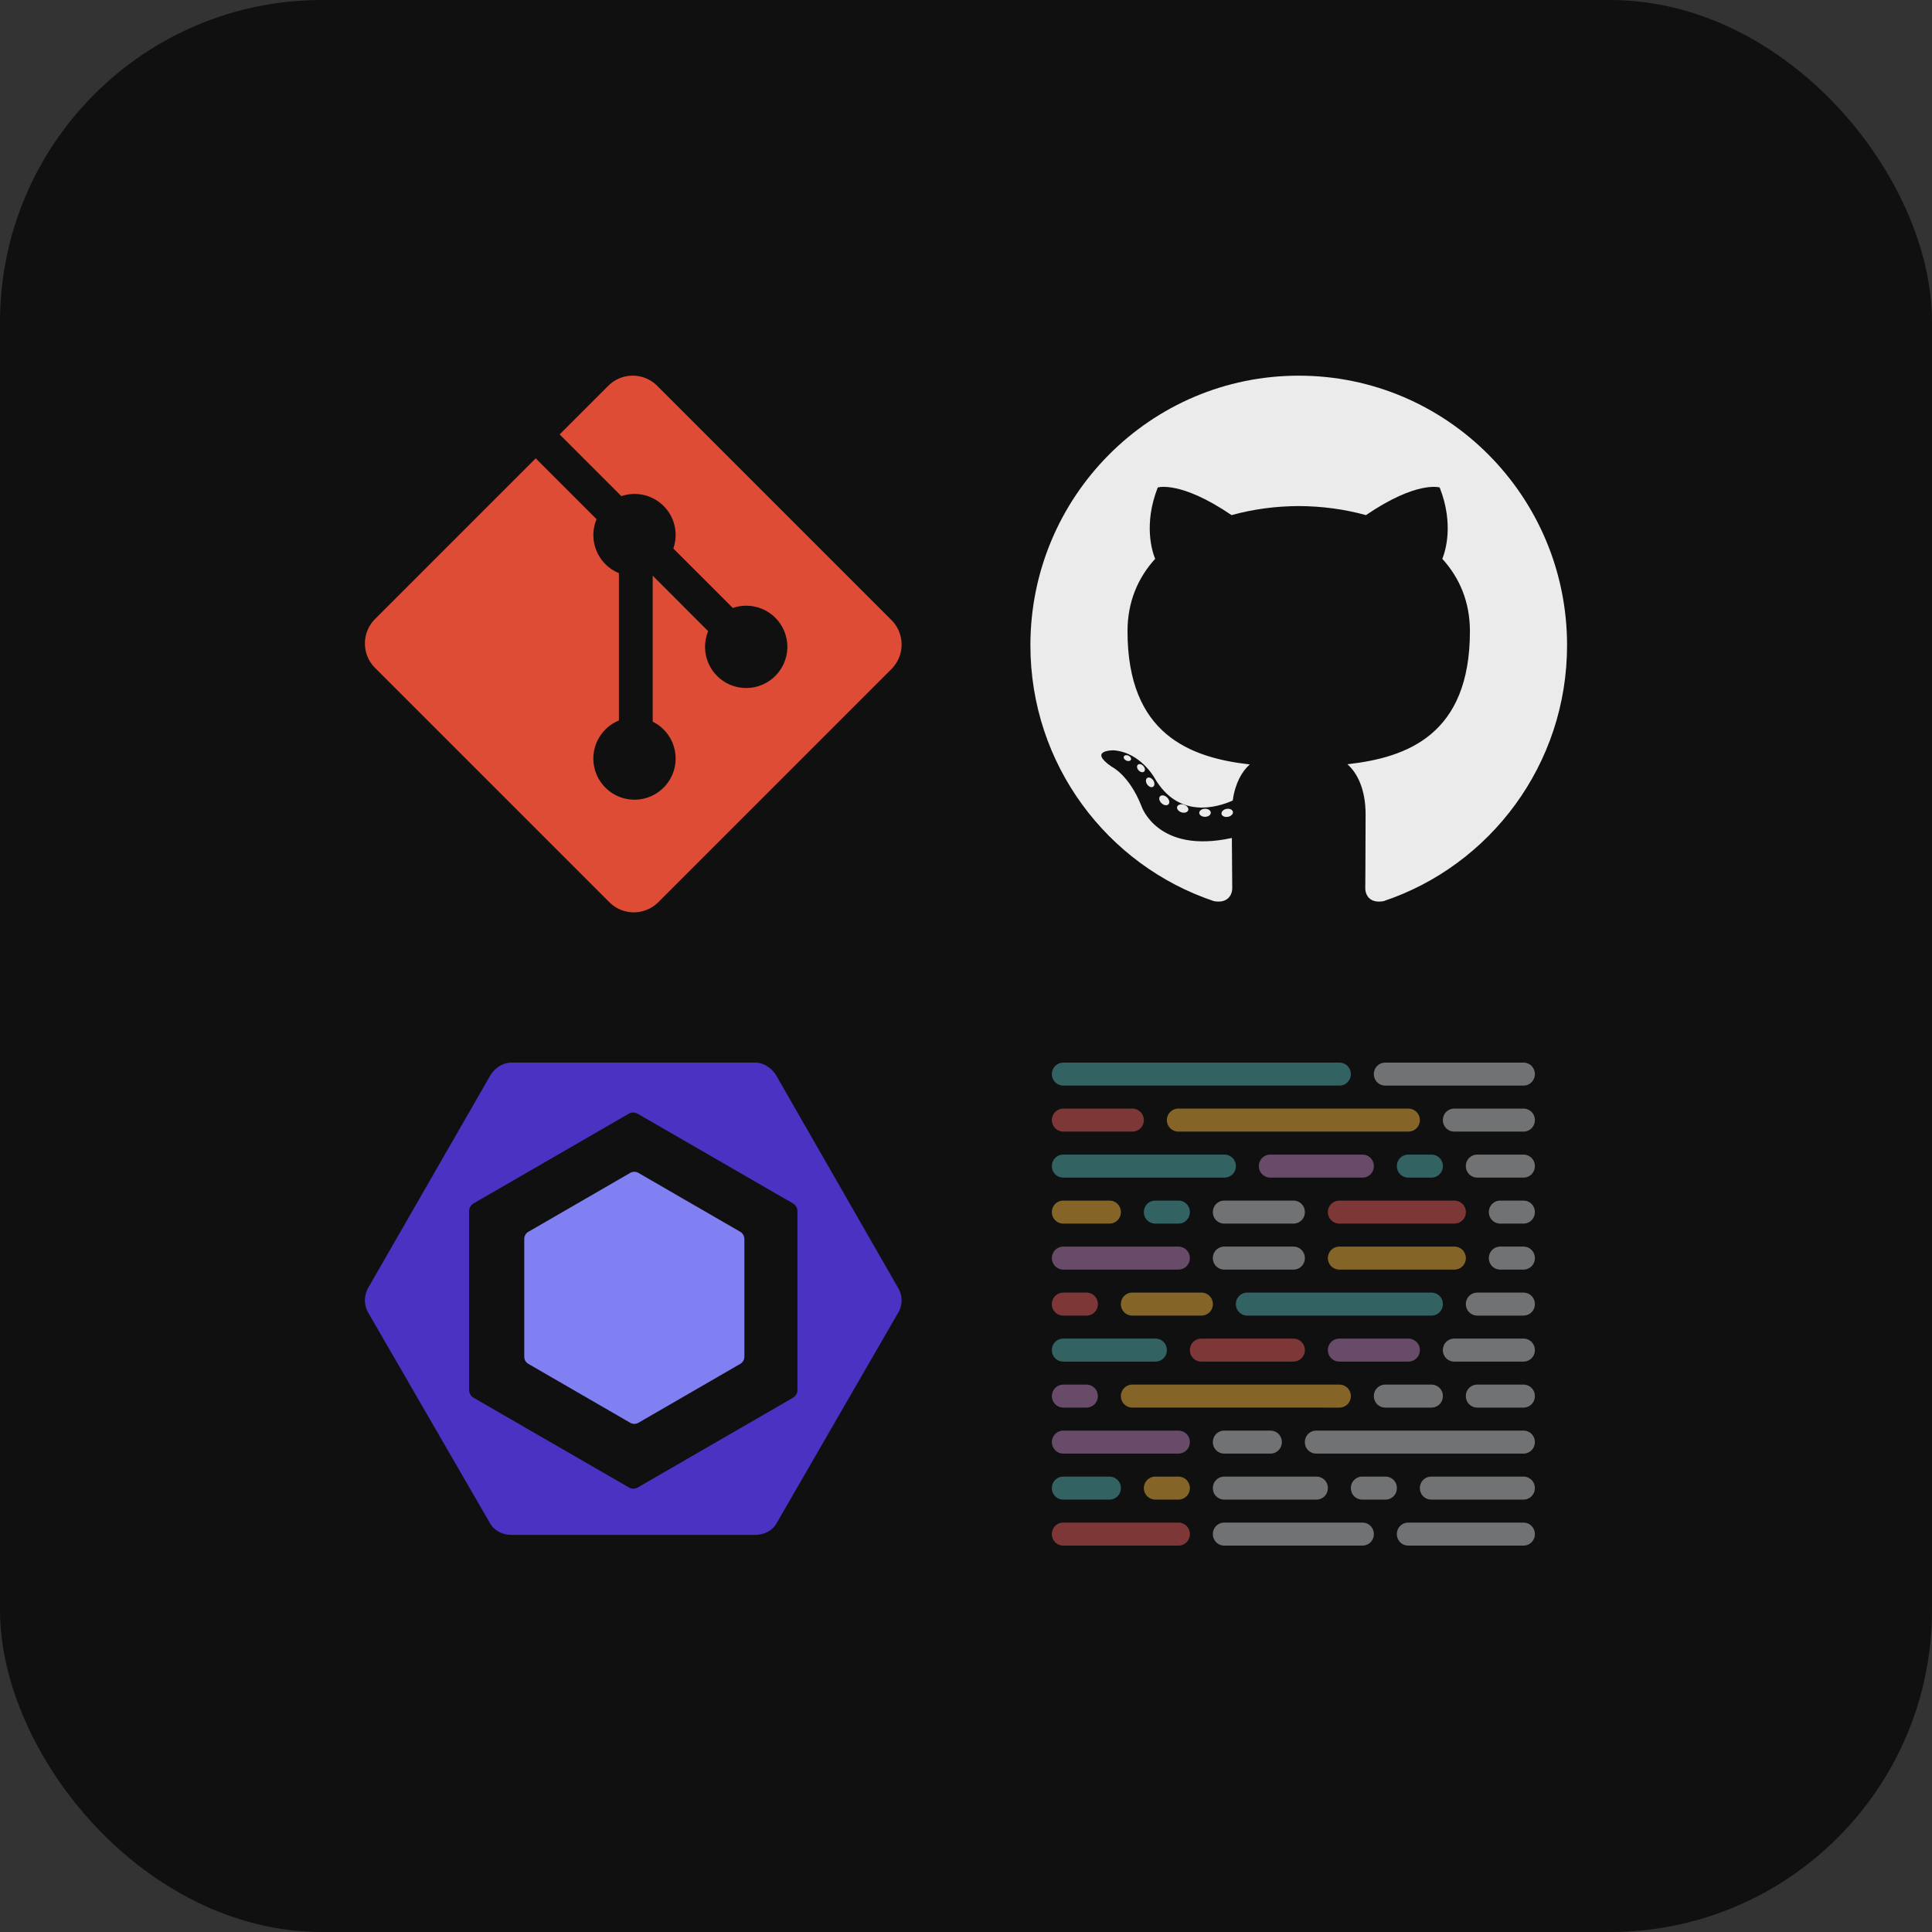 <svg xmlns="http://www.w3.org/2000/svg" viewBox="0 0 180 180" fill="none"><rect x="0" y="0" width="180" height="180" fill="#333333" stroke="none"/><rect width="180" height="180" fill="#101010" rx="30"/><path fill="#EBEBEB" d="M121 35c-13.805 0-25 11.246-25 25.12 0 11.1 7.163 20.515 17.097 23.837 1.249.232 1.708-.545 1.708-1.209 0-.599-.024-2.578-.034-4.677-6.955 1.52-8.423-2.963-8.423-2.963-1.137-2.904-2.776-3.676-2.776-3.676-2.268-1.559.171-1.527.171-1.527 2.511.177 3.833 2.589 3.833 2.589 2.229 3.84 5.848 2.73 7.275 2.088.224-1.624.872-2.732 1.587-3.36-5.553-.634-11.39-2.788-11.39-12.414 0-2.742.976-4.983 2.576-6.742-.26-.633-1.116-3.188.242-6.648 0 0 2.099-.675 6.877 2.575 1.994-.557 4.132-.836 6.257-.845 2.125.01 4.265.288 6.263.845 4.772-3.25 6.868-2.575 6.868-2.575 1.361 3.46.505 6.015.245 6.648 1.603 1.759 2.573 4 2.573 6.742 0 9.648-5.848 11.773-11.415 12.395.896.78 1.695 2.308 1.695 4.652 0 3.36-.029 6.066-.029 6.893 0 .669.45 1.452 1.718 1.206C138.846 80.628 146 71.215 146 60.12 146 46.247 134.807 35 121 35Z"/><path fill="#EBEBEB" d="M105.363 70.784c-.055.125-.25.162-.428.077-.181-.082-.283-.252-.225-.377.054-.129.25-.165.431-.078.182.081.285.253.222.378Zm1.23 1.103c-.119.11-.352.06-.51-.116-.164-.175-.195-.41-.074-.522.123-.111.349-.06.513.116.164.177.196.41.071.522Zm.844 1.41c-.154.107-.404.007-.559-.216-.153-.224-.153-.491.004-.599.155-.107.401-.01.558.211.153.227.153.495-.003.605Zm1.426 1.634c-.137.152-.428.111-.642-.096-.219-.202-.28-.49-.142-.642.139-.152.432-.11.647.096.217.203.283.492.137.642Zm1.844.552c-.06.197-.341.286-.624.203-.283-.087-.468-.317-.411-.516.059-.198.341-.291.626-.202.283.086.468.315.409.515Zm2.099.234c.007.207-.233.379-.53.383-.299.006-.541-.162-.544-.365 0-.21.234-.38.533-.385.298-.006.541.16.541.367Zm2.062-.08c.035.203-.171.41-.467.465-.29.053-.558-.071-.595-.272-.036-.207.174-.414.464-.468.295-.052.56.07.598.275Z"/><path fill="#8080F2" d="m49.227 114.764 9.487-5.487a.771.771 0 0 1 .767 0l9.487 5.487a.774.774 0 0 1 .383.666v10.973a.769.769 0 0 1-.383.666l-9.487 5.487a.772.772 0 0 1-.767 0l-9.486-5.487a.762.762 0 0 1-.384-.666V115.43a.77.77 0 0 1 .383-.666Z"/><path fill="#4B32C3" d="m83.69 120.017-11.346-19.775C71.932 99.527 71.171 99 70.347 99H47.653c-.824 0-1.585.528-1.998 1.242L34.31 119.974a2.356 2.356 0 0 0 0 2.333l11.346 19.613c.413.715 1.174 1.08 1.998 1.08h22.693c.825 0 1.586-.355 1.998-1.07l11.347-19.645a2.233 2.233 0 0 0 0-2.268Zm-9.395 9.51c0 .29-.174.559-.426.705l-14.453 8.353a.815.815 0 0 1-.817 0l-14.464-8.353a.837.837 0 0 1-.428-.706v-16.707c0-.291.174-.559.425-.705l14.452-8.354a.825.825 0 0 1 .818 0l14.465 8.354a.836.836 0 0 1 .428.705v16.708Z"/><path fill="#DE4C36" d="m83.057 57.773-21.83-21.83a3.22 3.22 0 0 0-4.554 0l-4.533 4.533 5.75 5.75a3.822 3.822 0 0 1 4.843 4.876l5.542 5.542a3.83 3.83 0 0 1 3.959 6.328 3.831 3.831 0 0 1-6.254-4.168l-5.168-5.168v13.601a3.832 3.832 0 1 1-3.15-.111V53.398a3.83 3.83 0 0 1-2.08-5.025l-5.67-5.67-14.969 14.969a3.22 3.22 0 0 0 0 4.555l21.831 21.83a3.22 3.22 0 0 0 4.554 0l21.729-21.729a3.222 3.222 0 0 0 0-4.555Z"/><g opacity=".5"><path fill="#56B3B4" d="M131.214 107.571h2.143c.6 0 1.072.472 1.072 1.072 0 .6-.472 1.071-1.072 1.071h-2.143a1.06 1.06 0 0 1-1.071-1.071c0-.6.471-1.072 1.071-1.072Z"/><path fill="#EA5E5E" d="M99.071 141.857h10.715c.6 0 1.071.472 1.071 1.072 0 .6-.471 1.071-1.071 1.071H99.071A1.06 1.06 0 0 1 98 142.929c0-.6.471-1.072 1.071-1.072Z"/><path fill="#BF85BF" d="M124.786 124.714h6.428c.6 0 1.072.472 1.072 1.072 0 .6-.472 1.071-1.072 1.071h-6.428c-.6 0-1.072-.471-1.072-1.071s.472-1.072 1.072-1.072Z"/><path fill="#EA5E5E" d="M111.929 124.714h8.571c.6 0 1.071.472 1.071 1.072 0 .6-.471 1.071-1.071 1.071h-8.571c-.6 0-1.072-.471-1.072-1.071s.472-1.072 1.072-1.072Z"/><path fill="#56B3B4" d="M99.071 124.714h8.572c.6 0 1.071.472 1.071 1.072 0 .6-.471 1.071-1.071 1.071h-8.572A1.06 1.06 0 0 1 98 125.786c0-.6.471-1.072 1.071-1.072Z"/><path fill="#BF85BF" d="M99.071 133.286h10.715c.6 0 1.071.471 1.071 1.071s-.471 1.072-1.071 1.072H99.071c-.6 0-1.071-.472-1.071-1.072 0-.6.471-1.071 1.071-1.071ZM99.071 116.143h10.715c.6 0 1.071.471 1.071 1.071s-.471 1.072-1.071 1.072H99.071c-.6 0-1.071-.472-1.071-1.072 0-.6.471-1.071 1.071-1.071Z"/><path fill="#F7BA3E" d="M109.786 103.286h21.428c.6 0 1.072.471 1.072 1.071s-.472 1.072-1.072 1.072h-21.428c-.6 0-1.072-.472-1.072-1.072 0-.6.472-1.071 1.072-1.071Z"/><path fill="#EA5E5E" d="M99.071 103.286h6.429c.6 0 1.071.471 1.071 1.071s-.471 1.072-1.071 1.072h-6.429c-.6 0-1.071-.472-1.071-1.072 0-.6.471-1.071 1.071-1.071Z"/><path fill="#F7BA3E" d="M107.643 137.571h2.143c.6 0 1.071.472 1.071 1.072 0 .6-.471 1.071-1.071 1.071h-2.143c-.6 0-1.072-.471-1.072-1.071s.472-1.072 1.072-1.072Z"/><path fill="#56B3B4" d="M107.643 111.857h2.143c.6 0 1.071.472 1.071 1.072 0 .6-.471 1.071-1.071 1.071h-2.143c-.6 0-1.072-.471-1.072-1.071s.472-1.072 1.072-1.072ZM99.071 137.571h4.286c.6 0 1.072.472 1.072 1.072 0 .6-.472 1.071-1.072 1.071h-4.286A1.06 1.06 0 0 1 98 138.643c0-.6.471-1.072 1.071-1.072Z"/><path fill="#F7BA3E" d="M99.071 111.857h4.286c.6 0 1.072.472 1.072 1.072 0 .6-.472 1.071-1.072 1.071h-4.286A1.06 1.06 0 0 1 98 112.929c0-.6.471-1.072 1.071-1.072Z"/><path fill="#D0D4D8" d="M126.929 137.571h2.142c.6 0 1.072.472 1.072 1.072 0 .6-.472 1.071-1.072 1.071h-2.142c-.6 0-1.072-.471-1.072-1.071s.472-1.072 1.072-1.072ZM114.071 137.571h8.572c.6 0 1.071.472 1.071 1.072 0 .6-.471 1.071-1.071 1.071h-8.572a1.06 1.06 0 0 1-1.071-1.071c0-.6.471-1.072 1.071-1.072ZM133.357 137.571h8.572c.6 0 1.071.472 1.071 1.072 0 .6-.471 1.071-1.071 1.071h-8.572a1.06 1.06 0 0 1-1.071-1.071c0-.6.471-1.072 1.071-1.072Z"/><path fill="#56B3B4" d="M116.214 120.429h17.143c.6 0 1.071.471 1.071 1.071s-.471 1.071-1.071 1.071h-17.143a1.06 1.06 0 0 1-1.071-1.071c0-.6.471-1.071 1.071-1.071Z"/><path fill="#F7BA3E" d="M105.5 120.429h6.429c.6 0 1.071.471 1.071 1.071s-.471 1.071-1.071 1.071H105.5a1.06 1.06 0 0 1-1.071-1.071c0-.6.471-1.071 1.071-1.071Z"/><path fill="#EA5E5E" d="M99.071 120.429h2.143c.6 0 1.072.471 1.072 1.071s-.472 1.071-1.072 1.071h-2.143A1.06 1.06 0 0 1 98 121.5c0-.6.471-1.071 1.071-1.071Z"/><path fill="#BF85BF" d="M118.357 107.571h8.572c.6 0 1.071.472 1.071 1.072 0 .6-.471 1.071-1.071 1.071h-8.572a1.06 1.06 0 0 1-1.071-1.071c0-.6.471-1.072 1.071-1.072Z"/><path fill="#56B3B4" d="M99.071 107.571h15c.6 0 1.072.472 1.072 1.072 0 .6-.472 1.071-1.072 1.071h-15A1.06 1.06 0 0 1 98 108.643c0-.6.471-1.072 1.071-1.072Z"/><path fill="#F7BA3E" d="M105.5 129h19.286c.6 0 1.071.471 1.071 1.071s-.471 1.072-1.071 1.072H105.5c-.6 0-1.071-.472-1.071-1.072 0-.6.471-1.071 1.071-1.071Z"/><path fill="#BF85BF" d="M99.071 129h2.143c.6 0 1.072.471 1.072 1.071s-.472 1.072-1.072 1.072h-2.143c-.6 0-1.071-.472-1.071-1.072 0-.6.471-1.071 1.071-1.071Z"/><path fill="#EA5E5E" d="M124.786 111.857H135.5c.6 0 1.071.472 1.071 1.072 0 .6-.471 1.071-1.071 1.071h-10.714c-.6 0-1.072-.471-1.072-1.071s.472-1.072 1.072-1.072Z"/><path fill="#F7BA3E" d="M124.786 116.143H135.5c.6 0 1.071.471 1.071 1.071s-.471 1.072-1.071 1.072h-10.714c-.6 0-1.072-.472-1.072-1.072 0-.6.472-1.071 1.072-1.071Z"/><path fill="#56B3B4" d="M99.071 99h25.715c.6 0 1.071.471 1.071 1.071s-.471 1.072-1.071 1.072H99.071c-.6 0-1.071-.472-1.071-1.072 0-.6.471-1.071 1.071-1.071Z"/><path fill="#D0D4D8" d="M129.071 99h12.858c.6 0 1.071.471 1.071 1.071s-.471 1.072-1.071 1.072h-12.858c-.6 0-1.071-.472-1.071-1.072 0-.6.471-1.071 1.071-1.071ZM129.071 129h4.286c.6 0 1.072.471 1.072 1.071s-.472 1.072-1.072 1.072h-4.286c-.6 0-1.071-.472-1.071-1.072 0-.6.471-1.071 1.071-1.071ZM137.643 129h4.286c.6 0 1.071.471 1.071 1.071s-.471 1.072-1.071 1.072h-4.286c-.6 0-1.072-.472-1.072-1.072 0-.6.472-1.071 1.072-1.071ZM135.5 124.714h6.429c.6 0 1.071.472 1.071 1.072 0 .6-.471 1.071-1.071 1.071H135.5a1.06 1.06 0 0 1-1.071-1.071c0-.6.471-1.072 1.071-1.072ZM135.5 103.286h6.429c.6 0 1.071.471 1.071 1.071s-.471 1.072-1.071 1.072H135.5c-.6 0-1.071-.472-1.071-1.072 0-.6.471-1.071 1.071-1.071ZM137.643 120.429h4.286c.6 0 1.071.471 1.071 1.071s-.471 1.071-1.071 1.071h-4.286c-.6 0-1.072-.471-1.072-1.071s.472-1.071 1.072-1.071ZM137.643 107.571h4.286c.6 0 1.071.472 1.071 1.072 0 .6-.471 1.071-1.071 1.071h-4.286c-.6 0-1.072-.471-1.072-1.071s.472-1.072 1.072-1.072ZM139.786 111.857h2.143c.6 0 1.071.472 1.071 1.072 0 .6-.471 1.071-1.071 1.071h-2.143c-.6 0-1.072-.471-1.072-1.071s.472-1.072 1.072-1.072ZM139.786 116.143h2.143c.6 0 1.071.471 1.071 1.071s-.471 1.072-1.071 1.072h-2.143c-.6 0-1.072-.472-1.072-1.072 0-.6.472-1.071 1.072-1.071ZM122.643 133.286h19.286c.6 0 1.071.471 1.071 1.071s-.471 1.072-1.071 1.072h-19.286c-.6 0-1.072-.472-1.072-1.072 0-.6.472-1.071 1.072-1.071ZM114.071 133.286h4.286c.6 0 1.072.471 1.072 1.071s-.472 1.072-1.072 1.072h-4.286c-.6 0-1.071-.472-1.071-1.072 0-.6.471-1.071 1.071-1.071ZM131.214 141.857h10.715c.6 0 1.071.472 1.071 1.072 0 .6-.471 1.071-1.071 1.071h-10.715a1.06 1.06 0 0 1-1.071-1.071c0-.6.471-1.072 1.071-1.072ZM114.071 141.857h12.858c.599 0 1.071.472 1.071 1.072 0 .6-.472 1.071-1.071 1.071h-12.858a1.06 1.06 0 0 1-1.071-1.071c0-.6.471-1.072 1.071-1.072ZM114.071 111.857h6.429c.6 0 1.071.472 1.071 1.072 0 .6-.471 1.071-1.071 1.071h-6.429a1.06 1.06 0 0 1-1.071-1.071c0-.6.471-1.072 1.071-1.072ZM114.071 116.143h6.429c.6 0 1.071.471 1.071 1.071s-.471 1.072-1.071 1.072h-6.429c-.6 0-1.071-.472-1.071-1.072 0-.6.471-1.071 1.071-1.071Z"/></g></svg>